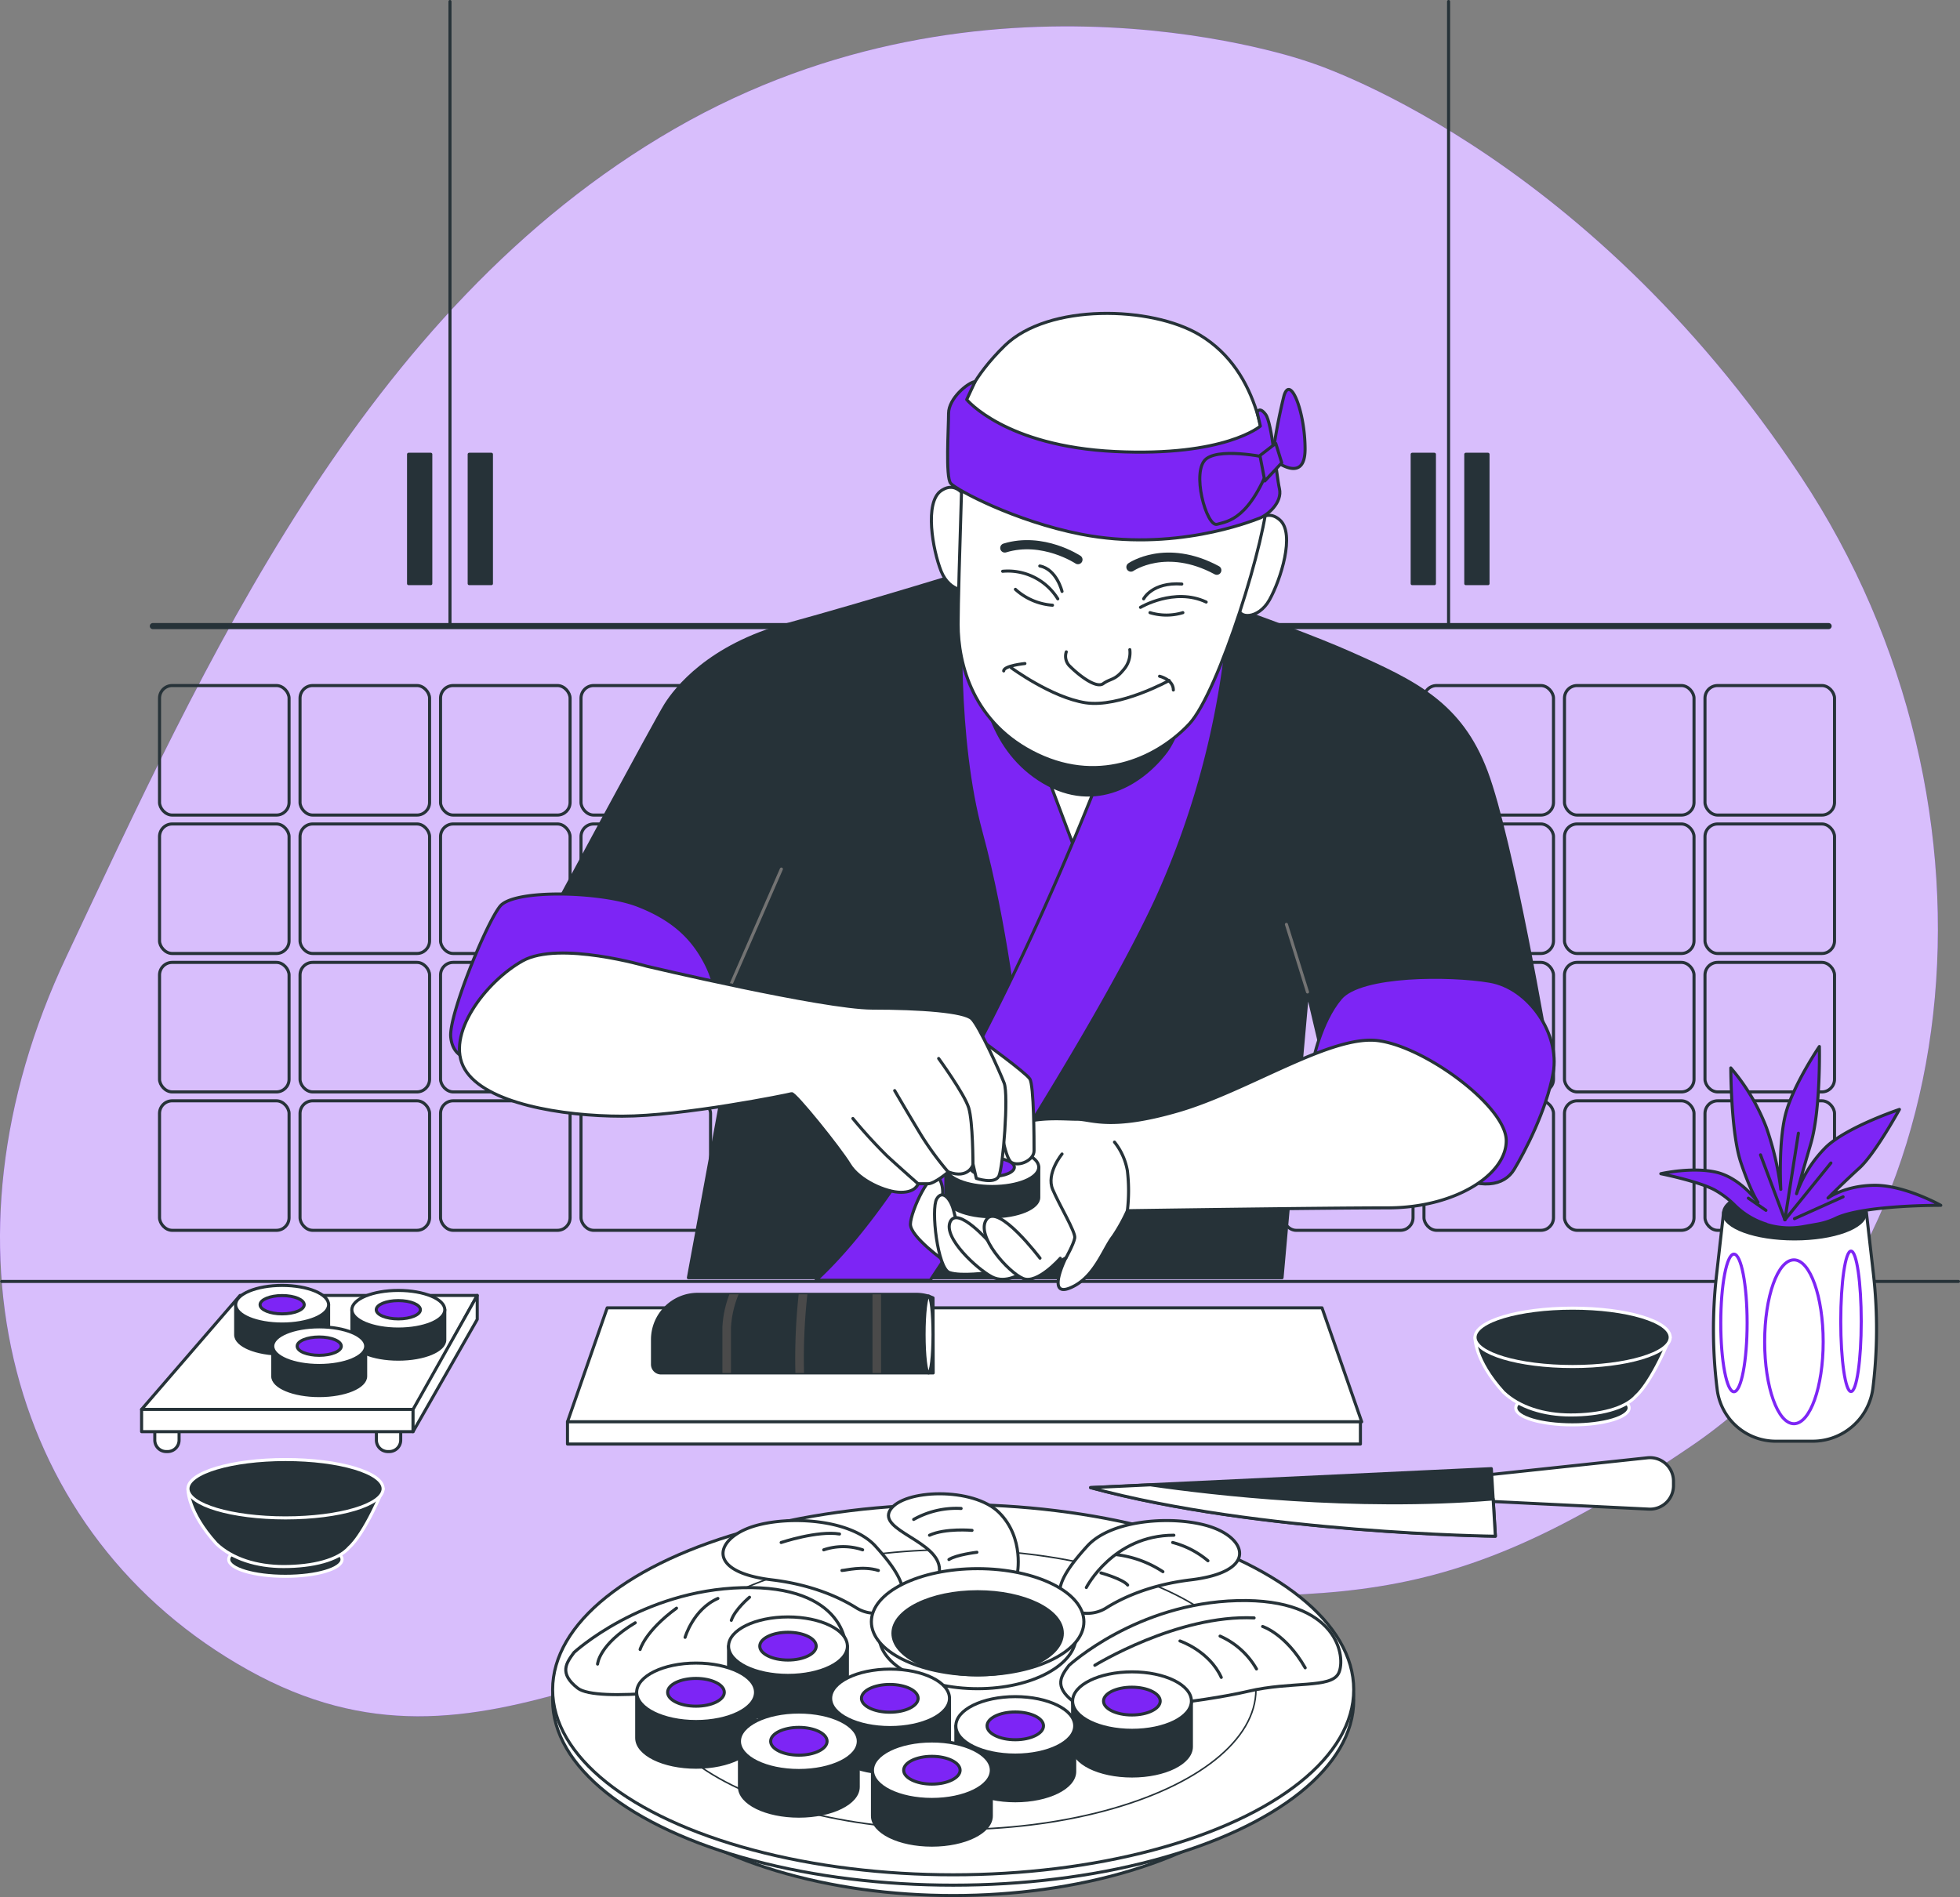 <svg xmlns="http://www.w3.org/2000/svg" width="640.45" height="619.973" viewBox="0 0 640.45 619.973">
  <rect x="0" y="0" width="640.45" height="619.973" fill="#808080" stroke="none"/>
  <g id="Sushi_cook-bro" data-name="Sushi cook-bro" transform="translate(-8.191 -17.02)">
    <g id="freepik--background-simple--inject-13" transform="translate(8.191 25.644)">
      <path id="Path_3874" data-name="Path 3874" d="M435.472,35.167S331.056-1.962,228.557,57.178,74.34,233.6,29.922,327.61,11.073,517.224,89.313,560.822s131.453-20.674,241.227-23.809,139.284,12.566,230.367-49.444,107.552-208.45,35.714-316.808S435.472,35.167,435.472,35.167Z" transform="translate(-8.191 -23.662)" fill="#7d25f5"/>
      <path id="Path_3875" data-name="Path 3875" d="M435.472,35.167S331.056-1.962,228.557,57.178,74.34,233.6,29.922,327.61,11.073,517.224,89.313,560.822s131.453-20.674,241.227-23.809,139.284,12.566,230.367-49.444,107.552-208.45,35.714-316.808S435.472,35.167,435.472,35.167Z" transform="translate(-8.191 -23.662)" fill="#fff" opacity="0.7"/>
    </g>
    <g id="freepik--Kitchen--inject-13" transform="translate(58.136 17.52)">
      <rect id="Rectangle_17141" data-name="Rectangle 17141" width="42.327" height="42.327" rx="4.13" transform="translate(2.183 223.542)" fill="none" stroke="#263238" stroke-linecap="round" stroke-linejoin="round" stroke-width="1"/>
      <rect id="Rectangle_17142" data-name="Rectangle 17142" width="42.327" height="42.327" rx="4.13" transform="translate(48.095 223.542)" fill="none" stroke="#263238" stroke-linecap="round" stroke-linejoin="round" stroke-width="1"/>
      <rect id="Rectangle_17143" data-name="Rectangle 17143" width="42.327" height="42.327" rx="4.13" transform="translate(94.007 223.542)" fill="none" stroke="#263238" stroke-linecap="round" stroke-linejoin="round" stroke-width="1"/>
      <rect id="Rectangle_17144" data-name="Rectangle 17144" width="42.327" height="42.327" rx="4.13" transform="translate(139.906 223.542)" fill="none" stroke="#263238" stroke-linecap="round" stroke-linejoin="round" stroke-width="1"/>
      <rect id="Rectangle_17145" data-name="Rectangle 17145" width="42.327" height="42.327" rx="4.13" transform="translate(185.818 223.542)" fill="none" stroke="#263238" stroke-linecap="round" stroke-linejoin="round" stroke-width="1"/>
      <rect id="Rectangle_17146" data-name="Rectangle 17146" width="42.327" height="42.327" rx="4.13" transform="translate(231.73 223.542)" fill="none" stroke="#263238" stroke-linecap="round" stroke-linejoin="round" stroke-width="1"/>
      <rect id="Rectangle_17147" data-name="Rectangle 17147" width="42.327" height="42.327" rx="4.13" transform="translate(277.629 223.542)" fill="none" stroke="#263238" stroke-linecap="round" stroke-linejoin="round" stroke-width="1"/>
      <rect id="Rectangle_17148" data-name="Rectangle 17148" width="42.327" height="42.327" rx="4.13" transform="translate(323.541 223.542)" fill="none" stroke="#263238" stroke-linecap="round" stroke-linejoin="round" stroke-width="1"/>
      <rect id="Rectangle_17149" data-name="Rectangle 17149" width="42.327" height="42.327" rx="4.13" transform="translate(369.453 223.542)" fill="none" stroke="#263238" stroke-linecap="round" stroke-linejoin="round" stroke-width="1"/>
      <rect id="Rectangle_17150" data-name="Rectangle 17150" width="42.327" height="42.327" rx="4.13" transform="translate(415.352 223.542)" fill="none" stroke="#263238" stroke-linecap="round" stroke-linejoin="round" stroke-width="1"/>
      <rect id="Rectangle_17151" data-name="Rectangle 17151" width="42.327" height="42.327" rx="4.13" transform="translate(461.264 223.542)" fill="none" stroke="#263238" stroke-linecap="round" stroke-linejoin="round" stroke-width="1"/>
      <rect id="Rectangle_17152" data-name="Rectangle 17152" width="42.327" height="42.327" rx="4.13" transform="translate(507.176 223.542)" fill="none" stroke="#263238" stroke-linecap="round" stroke-linejoin="round" stroke-width="1"/>
      <rect id="Rectangle_17153" data-name="Rectangle 17153" width="42.327" height="42.327" rx="4.13" transform="translate(2.183 268.779)" fill="none" stroke="#263238" stroke-linecap="round" stroke-linejoin="round" stroke-width="1"/>
      <rect id="Rectangle_17154" data-name="Rectangle 17154" width="42.327" height="42.327" rx="4.13" transform="translate(48.095 268.779)" fill="none" stroke="#263238" stroke-linecap="round" stroke-linejoin="round" stroke-width="1"/>
      <rect id="Rectangle_17155" data-name="Rectangle 17155" width="42.327" height="42.327" rx="4.13" transform="translate(94.007 268.779)" fill="none" stroke="#263238" stroke-linecap="round" stroke-linejoin="round" stroke-width="1"/>
      <rect id="Rectangle_17156" data-name="Rectangle 17156" width="42.327" height="42.327" rx="4.13" transform="translate(139.906 268.779)" fill="none" stroke="#263238" stroke-linecap="round" stroke-linejoin="round" stroke-width="1"/>
      <rect id="Rectangle_17157" data-name="Rectangle 17157" width="42.327" height="42.327" rx="4.13" transform="translate(185.818 268.779)" fill="none" stroke="#263238" stroke-linecap="round" stroke-linejoin="round" stroke-width="1"/>
      <rect id="Rectangle_17158" data-name="Rectangle 17158" width="42.327" height="42.327" rx="4.13" transform="translate(231.73 268.779)" fill="none" stroke="#263238" stroke-linecap="round" stroke-linejoin="round" stroke-width="1"/>
      <rect id="Rectangle_17159" data-name="Rectangle 17159" width="42.327" height="42.327" rx="4.13" transform="translate(277.629 268.779)" fill="none" stroke="#263238" stroke-linecap="round" stroke-linejoin="round" stroke-width="1"/>
      <rect id="Rectangle_17160" data-name="Rectangle 17160" width="42.327" height="42.327" rx="4.13" transform="translate(323.541 268.779)" fill="none" stroke="#263238" stroke-linecap="round" stroke-linejoin="round" stroke-width="1"/>
      <rect id="Rectangle_17161" data-name="Rectangle 17161" width="42.327" height="42.327" rx="4.13" transform="translate(369.453 268.779)" fill="none" stroke="#263238" stroke-linecap="round" stroke-linejoin="round" stroke-width="1"/>
      <rect id="Rectangle_17162" data-name="Rectangle 17162" width="42.327" height="42.327" rx="4.13" transform="translate(415.352 268.779)" fill="none" stroke="#263238" stroke-linecap="round" stroke-linejoin="round" stroke-width="1"/>
      <rect id="Rectangle_17163" data-name="Rectangle 17163" width="42.327" height="42.327" rx="4.13" transform="translate(461.264 268.779)" fill="none" stroke="#263238" stroke-linecap="round" stroke-linejoin="round" stroke-width="1"/>
      <rect id="Rectangle_17164" data-name="Rectangle 17164" width="42.327" height="42.327" rx="4.13" transform="translate(507.176 268.779)" fill="none" stroke="#263238" stroke-linecap="round" stroke-linejoin="round" stroke-width="1"/>
      <rect id="Rectangle_17165" data-name="Rectangle 17165" width="42.327" height="42.327" rx="4.13" transform="translate(2.183 314.017)" fill="none" stroke="#263238" stroke-linecap="round" stroke-linejoin="round" stroke-width="1"/>
      <rect id="Rectangle_17166" data-name="Rectangle 17166" width="42.327" height="42.327" rx="4.13" transform="translate(48.095 314.017)" fill="none" stroke="#263238" stroke-linecap="round" stroke-linejoin="round" stroke-width="1"/>
      <rect id="Rectangle_17167" data-name="Rectangle 17167" width="42.327" height="42.327" rx="4.13" transform="translate(94.007 314.017)" fill="none" stroke="#263238" stroke-linecap="round" stroke-linejoin="round" stroke-width="1"/>
      <rect id="Rectangle_17168" data-name="Rectangle 17168" width="42.327" height="42.327" rx="4.13" transform="translate(139.906 314.017)" fill="none" stroke="#263238" stroke-linecap="round" stroke-linejoin="round" stroke-width="1"/>
      <rect id="Rectangle_17169" data-name="Rectangle 17169" width="42.327" height="42.327" rx="4.13" transform="translate(185.818 314.017)" fill="none" stroke="#263238" stroke-linecap="round" stroke-linejoin="round" stroke-width="1"/>
      <rect id="Rectangle_17170" data-name="Rectangle 17170" width="42.327" height="42.327" rx="4.13" transform="translate(231.73 314.017)" fill="none" stroke="#263238" stroke-linecap="round" stroke-linejoin="round" stroke-width="1"/>
      <rect id="Rectangle_17171" data-name="Rectangle 17171" width="42.327" height="42.327" rx="4.13" transform="translate(277.629 314.017)" fill="none" stroke="#263238" stroke-linecap="round" stroke-linejoin="round" stroke-width="1"/>
      <rect id="Rectangle_17172" data-name="Rectangle 17172" width="42.327" height="42.327" rx="4.13" transform="translate(323.541 314.017)" fill="none" stroke="#263238" stroke-linecap="round" stroke-linejoin="round" stroke-width="1"/>
      <rect id="Rectangle_17173" data-name="Rectangle 17173" width="42.327" height="42.327" rx="4.13" transform="translate(369.453 314.017)" fill="none" stroke="#263238" stroke-linecap="round" stroke-linejoin="round" stroke-width="1"/>
      <rect id="Rectangle_17174" data-name="Rectangle 17174" width="42.327" height="42.327" rx="4.13" transform="translate(415.352 314.017)" fill="none" stroke="#263238" stroke-linecap="round" stroke-linejoin="round" stroke-width="1"/>
      <rect id="Rectangle_17175" data-name="Rectangle 17175" width="42.327" height="42.327" rx="4.13" transform="translate(461.264 314.017)" fill="none" stroke="#263238" stroke-linecap="round" stroke-linejoin="round" stroke-width="1"/>
      <rect id="Rectangle_17176" data-name="Rectangle 17176" width="42.327" height="42.327" rx="4.13" transform="translate(507.176 314.017)" fill="none" stroke="#263238" stroke-linecap="round" stroke-linejoin="round" stroke-width="1"/>
      <rect id="Rectangle_17177" data-name="Rectangle 17177" width="42.327" height="42.327" rx="4.13" transform="translate(2.183 359.254)" fill="none" stroke="#263238" stroke-linecap="round" stroke-linejoin="round" stroke-width="1"/>
      <rect id="Rectangle_17178" data-name="Rectangle 17178" width="42.327" height="42.327" rx="4.13" transform="translate(48.095 359.254)" fill="none" stroke="#263238" stroke-linecap="round" stroke-linejoin="round" stroke-width="1"/>
      <rect id="Rectangle_17179" data-name="Rectangle 17179" width="42.327" height="42.327" rx="4.13" transform="translate(94.007 359.254)" fill="none" stroke="#263238" stroke-linecap="round" stroke-linejoin="round" stroke-width="1"/>
      <rect id="Rectangle_17180" data-name="Rectangle 17180" width="42.327" height="42.327" rx="4.13" transform="translate(139.906 359.254)" fill="none" stroke="#263238" stroke-linecap="round" stroke-linejoin="round" stroke-width="1"/>
      <rect id="Rectangle_17181" data-name="Rectangle 17181" width="42.327" height="42.327" rx="4.13" transform="translate(185.818 359.254)" fill="none" stroke="#263238" stroke-linecap="round" stroke-linejoin="round" stroke-width="1"/>
      <rect id="Rectangle_17182" data-name="Rectangle 17182" width="42.327" height="42.327" rx="4.13" transform="translate(231.73 359.254)" fill="none" stroke="#263238" stroke-linecap="round" stroke-linejoin="round" stroke-width="1"/>
      <rect id="Rectangle_17183" data-name="Rectangle 17183" width="42.327" height="42.327" rx="4.13" transform="translate(277.629 359.254)" fill="none" stroke="#263238" stroke-linecap="round" stroke-linejoin="round" stroke-width="1"/>
      <rect id="Rectangle_17184" data-name="Rectangle 17184" width="42.327" height="42.327" rx="4.13" transform="translate(323.541 359.254)" fill="none" stroke="#263238" stroke-linecap="round" stroke-linejoin="round" stroke-width="1"/>
      <rect id="Rectangle_17185" data-name="Rectangle 17185" width="42.327" height="42.327" rx="4.13" transform="translate(369.453 359.254)" fill="none" stroke="#263238" stroke-linecap="round" stroke-linejoin="round" stroke-width="1"/>
      <rect id="Rectangle_17186" data-name="Rectangle 17186" width="42.327" height="42.327" rx="4.13" transform="translate(415.352 359.254)" fill="none" stroke="#263238" stroke-linecap="round" stroke-linejoin="round" stroke-width="1"/>
      <rect id="Rectangle_17187" data-name="Rectangle 17187" width="42.327" height="42.327" rx="4.13" transform="translate(461.264 359.254)" fill="none" stroke="#263238" stroke-linecap="round" stroke-linejoin="round" stroke-width="1"/>
      <rect id="Rectangle_17188" data-name="Rectangle 17188" width="42.327" height="42.327" rx="4.13" transform="translate(507.176 359.254)" fill="none" stroke="#263238" stroke-linecap="round" stroke-linejoin="round" stroke-width="1"/>
      <line id="Line_20" data-name="Line 20" y1="204.111" transform="translate(97.089)" fill="none" stroke="#263238" stroke-linecap="round" stroke-linejoin="round" stroke-width="1"/>
      <rect id="Rectangle_17189" data-name="Rectangle 17189" width="7.262" height="42.275" transform="translate(103.372 147.961)" fill="#263238" stroke="#263238" stroke-linecap="round" stroke-linejoin="round" stroke-width="1"/>
      <rect id="Rectangle_17190" data-name="Rectangle 17190" width="7.262" height="42.275" transform="translate(83.557 147.961)" fill="#263238" stroke="#263238" stroke-linecap="round" stroke-linejoin="round" stroke-width="1"/>
      <line id="Line_21" data-name="Line 21" x2="547.572" transform="translate(0 204.111)" fill="none" stroke="#263238" stroke-linecap="round" stroke-linejoin="round" stroke-width="2"/>
      <line id="Line_22" data-name="Line 22" y1="204.111" transform="translate(423.394)" fill="none" stroke="#263238" stroke-linecap="round" stroke-linejoin="round" stroke-width="1"/>
      <rect id="Rectangle_17191" data-name="Rectangle 17191" width="7.262" height="42.275" transform="translate(411.502 147.961)" fill="#263238" stroke="#263238" stroke-linecap="round" stroke-linejoin="round" stroke-width="1"/>
      <rect id="Rectangle_17192" data-name="Rectangle 17192" width="7.262" height="42.275" transform="translate(429.015 147.961)" fill="#263238" stroke="#263238" stroke-linecap="round" stroke-linejoin="round" stroke-width="1"/>
    </g>
    <g id="freepik--Dishes--inject-13" transform="translate(54.459 437.104)">
      <path id="Path_3876" data-name="Path 3876" d="M46.43,367.66h7.936v7a3.743,3.743,0,0,1-3.743,3.743h-.45a3.743,3.743,0,0,1-3.743-3.743Z" transform="translate(-42.118 -324.102)" fill="#fff" stroke="#263238" stroke-linecap="round" stroke-linejoin="round" stroke-width="1"/>
      <path id="Path_3877" data-name="Path 3877" d="M101.183,367.66h7.936v7a3.743,3.743,0,0,1-3.743,3.743h-.463a3.743,3.743,0,0,1-3.743-3.743v-7Z" transform="translate(-24.451 -324.102)" fill="#fff" stroke="#263238" stroke-linecap="round" stroke-linejoin="round" stroke-width="1"/>
      <path id="Path_3878" data-name="Path 3878" d="M132.3,374.458H43.17L75.339,337.21h77.5Z" transform="translate(-43.17 -333.93)" fill="#fff" stroke="#263238" stroke-linecap="round" stroke-linejoin="round" stroke-width="1"/>
      <rect id="Rectangle_17193" data-name="Rectangle 17193" width="88.702" height="7.262" transform="translate(0 40.529)" fill="#fff" stroke="#263238" stroke-linecap="round" stroke-linejoin="round" stroke-width="1"/>
      <path id="Path_3879" data-name="Path 3879" d="M110.23,374.458,131.2,337.21v7.831L110.23,381.72Z" transform="translate(-21.527 -333.93)" fill="#fff" stroke="#263238" stroke-linecap="round" stroke-linejoin="round" stroke-width="1"/>
      <path id="Path_3880" data-name="Path 3880" d="M66.41,339.5v9.841c0,3.492,6.8,6.309,15.185,6.309s15.185-2.817,15.185-6.309V339.5Z" transform="translate(-35.67 -333.191)" fill="#263238" stroke="#263238" stroke-linecap="round" stroke-linejoin="round" stroke-width="1"/>
      <ellipse id="Ellipse_239" data-name="Ellipse 239" cx="15.185" cy="6.309" rx="15.185" ry="6.309" transform="translate(30.74)" fill="#fff" stroke="#263238" stroke-linecap="round" stroke-linejoin="round" stroke-width="1"/>
      <ellipse id="Ellipse_240" data-name="Ellipse 240" cx="7.209" cy="2.989" rx="7.209" ry="2.989" transform="translate(38.716 3.32)" fill="#7d25f5" stroke="#263238" stroke-linecap="round" stroke-linejoin="round" stroke-width="1"/>
      <path id="Path_3881" data-name="Path 3881" d="M95.12,340.74v9.841c0,3.492,6.786,6.309,15.172,6.309s15.185-2.817,15.185-6.309V340.74Z" transform="translate(-26.404 -332.79)" fill="#263238" stroke="#263238" stroke-linecap="round" stroke-linejoin="round" stroke-width="1"/>
      <ellipse id="Ellipse_241" data-name="Ellipse 241" cx="15.185" cy="6.309" rx="15.185" ry="6.309" transform="translate(68.703 1.64)" fill="#fff" stroke="#263238" stroke-linecap="round" stroke-linejoin="round" stroke-width="1"/>
      <ellipse id="Ellipse_242" data-name="Ellipse 242" cx="7.209" cy="2.989" rx="7.209" ry="2.989" transform="translate(76.679 4.96)" fill="#7d25f5" stroke="#263238" stroke-linecap="round" stroke-linejoin="round" stroke-width="1"/>
      <path id="Path_3882" data-name="Path 3882" d="M75.57,349.74v9.841c0,3.492,6.8,6.309,15.185,6.309s15.172-2.817,15.172-6.309V349.74Z" transform="translate(-32.713 -329.886)" fill="#263238" stroke="#263238" stroke-linecap="round" stroke-linejoin="round" stroke-width="1"/>
      <ellipse id="Ellipse_243" data-name="Ellipse 243" cx="15.185" cy="6.309" rx="15.185" ry="6.309" transform="translate(42.857 13.545)" fill="#fff" stroke="#263238" stroke-linecap="round" stroke-linejoin="round" stroke-width="1"/>
      <path id="Path_3883" data-name="Path 3883" d="M96.018,350.473c0,1.653-3.227,2.989-7.209,2.989s-7.209-1.323-7.209-2.989,3.227-3,7.209-3S96.018,348.819,96.018,350.473Z" transform="translate(-30.767 -330.618)" fill="#7d25f5" stroke="#263238" stroke-linecap="round" stroke-linejoin="round" stroke-width="1"/>
      <path id="Path_3884" data-name="Path 3884" d="M407.9,377.518H148.38l12.976-37.248H394.924Z" transform="translate(-9.215 -332.942)" fill="#fff" stroke="#263238" stroke-linecap="round" stroke-linejoin="round" stroke-width="1"/>
      <rect id="Rectangle_17194" data-name="Rectangle 17194" width="259.097" height="7.262" transform="translate(139.165 44.576)" fill="#fff" stroke="#263238" stroke-linecap="round" stroke-linejoin="round" stroke-width="1"/>
      <path id="Path_3885" data-name="Path 3885" d="M261.045,338.094a13.452,13.452,0,0,0-5.423-1.164H184.195a14.8,14.8,0,0,0-14.815,14.815v8.082a2.8,2.8,0,0,0,2.8,2.8H261.1Z" transform="translate(-2.438 -334.02)" fill="#263238" stroke="#263238" stroke-linecap="round" stroke-linejoin="round" stroke-width="1"/>
      <path id="Path_3886" data-name="Path 3886" d="M239.393,349.919c0,6.944-.648,12.579-1.455,12.579s-1.468-5.635-1.468-12.579.661-12.579,1.468-12.579S239.393,342.975,239.393,349.919Z" transform="translate(19.214 -333.888)" fill="#fff" stroke="#263238" stroke-linecap="round" stroke-linejoin="round" stroke-width="1"/>
      <path id="Path_3887" data-name="Path 3887" d="M208.609,336.93h-2.844a195.766,195.766,0,0,0-1.071,25.7h2.817a192.573,192.573,0,0,1,1.1-25.7Z" transform="translate(8.941 -334.02)" fill="#4a4a4a"/>
      <path id="Path_3888" data-name="Path 3888" d="M189.454,362.631v-14.96a33.333,33.333,0,0,1,2.487-10.741h-3a34.1,34.1,0,0,0-2.288,10.741v14.96Z" transform="translate(3.136 -334.02)" fill="#4a4a4a"/>
      <rect id="Rectangle_17195" data-name="Rectangle 17195" width="2.804" height="25.701" transform="translate(238.833 2.91)" fill="#4a4a4a"/>
      <path id="Path_3889" data-name="Path 3889" d="M374.6,383.071v8.386l54.113,2.645a7.672,7.672,0,0,0,8.055-7.672v-1.455a7.685,7.685,0,0,0-8.492-7.645Z" transform="translate(63.794 -320.995)" fill="#fff" stroke="#263238" stroke-linecap="round" stroke-linejoin="round" stroke-width="1"/>
      <path id="Path_3890" data-name="Path 3890" d="M408.551,380l1.323,22.05s-77.168-.886-132.273-15.873Z" transform="translate(32.488 -320.12)" fill="#263238" stroke="#263238" stroke-linecap="round" stroke-linejoin="round" stroke-width="1"/>
      <path id="Path_3891" data-name="Path 3891" d="M297.163,384l-19.563.926C332.705,399.913,409.873,400.8,409.873,400.8l-.727-12.182C363.472,392.333,317.454,386.923,297.163,384Z" transform="translate(32.488 -318.829)" fill="#fff" stroke="#263238" stroke-linecap="round" stroke-linejoin="round" stroke-width="1"/>
      <path id="Path_3892" data-name="Path 3892" d="M419.677,366.349c0,3.056-8.267,5.529-18.518,5.529s-18.518-2.473-18.518-5.529,8.267-5.529,18.518-5.529S419.677,363.32,419.677,366.349Z" transform="translate(66.388 -326.31)" fill="#263238" stroke="#fff" stroke-linecap="round" stroke-linejoin="round" stroke-width="1"/>
      <path id="Path_3893" data-name="Path 3893" d="M372.57,347.56s-.291,7.368,9.259,17.91c5.185,4.947,13.227,7.46,21.984,7.46,9.458,0,17.83-2.037,21.481-6.3,0,0,4.524-3.505,11.058-19.074Z" transform="translate(63.138 -330.589)" fill="#263238" stroke="#fff" stroke-linecap="round" stroke-linejoin="round" stroke-width="1"/>
      <ellipse id="Ellipse_244" data-name="Ellipse 244" cx="31.891" cy="9.537" rx="31.891" ry="9.537" transform="translate(435.708 7.434)" fill="#263238" stroke="#fff" stroke-linecap="round" stroke-linejoin="round" stroke-width="1"/>
      <path id="Path_3894" data-name="Path 3894" d="M101.727,403.779c0,3.042-8.267,5.516-18.518,5.516s-18.518-2.474-18.518-5.516,8.267-5.529,18.518-5.529S101.727,400.724,101.727,403.779Z" transform="translate(-36.225 -314.23)" fill="#263238" stroke="#fff" stroke-linecap="round" stroke-linejoin="round" stroke-width="1"/>
      <path id="Path_3895" data-name="Path 3895" d="M54.63,385s-.291,7.381,9.259,17.923c5.185,4.947,13.227,7.46,21.984,7.46,9.471,0,17.844-2.037,21.494-6.3,0,0,4.511-3.518,11.045-19.087Z" transform="translate(-39.472 -318.506)" fill="#263238" stroke="#fff" stroke-linecap="round" stroke-linejoin="round" stroke-width="1"/>
      <ellipse id="Ellipse_245" data-name="Ellipse 245" cx="31.891" cy="9.537" rx="31.891" ry="9.537" transform="translate(15.145 56.904)" fill="#263238" stroke="#fff" stroke-linecap="round" stroke-linejoin="round" stroke-width="1"/>
      <ellipse id="Ellipse_246" data-name="Ellipse 246" cx="115.752" cy="60.515" rx="115.752" ry="60.515" transform="translate(149.442 78.359)" fill="#fff" stroke="#263238" stroke-linecap="round" stroke-linejoin="round" stroke-width="1"/>
      <ellipse id="Ellipse_247" data-name="Ellipse 247" cx="130.884" cy="60.515" rx="130.884" ry="60.515" transform="translate(134.31 74.973)" fill="#fff" stroke="#263238" stroke-linecap="round" stroke-linejoin="round" stroke-width="1"/>
      <ellipse id="Ellipse_248" data-name="Ellipse 248" cx="130.884" cy="60.515" rx="130.884" ry="60.515" transform="translate(134.31 71.586)" fill="#fff" stroke="#263238" stroke-linecap="round" stroke-linejoin="round" stroke-width="1"/>
      <ellipse id="Ellipse_249" data-name="Ellipse 249" cx="98.927" cy="45.74" rx="98.927" ry="45.74" transform="translate(166.268 86.361)" fill="#fff" stroke="#263238" stroke-linecap="round" stroke-linejoin="round" stroke-width="0.5"/>
      <path id="Path_3896" data-name="Path 3896" d="M272.927,433.78s22.023-20.33,55.039-21.164,35.555,18.637,33.068,23.717-15.238,2.54-29.629,5.926-51,8.1-57.248,3.2S270.388,437.166,272.927,433.78Z" transform="translate(30.111 -309.602)" fill="#fff" stroke="#263238" stroke-linecap="round" stroke-linejoin="round" stroke-width="1"/>
      <path id="Path_3897" data-name="Path 3897" d="M299.68,422.58s9.537,3.188,13.505,11.9" transform="translate(39.614 -306.378)" fill="none" stroke="#263238" stroke-linecap="round" stroke-linejoin="round" stroke-width="1"/>
      <path id="Path_3898" data-name="Path 3898" d="M309.59,421.38a25.635,25.635,0,0,1,11.9,10.727" transform="translate(42.813 -306.765)" fill="none" stroke="#263238" stroke-linecap="round" stroke-linejoin="round" stroke-width="1"/>
      <path id="Path_3899" data-name="Path 3899" d="M320.1,419s7.553,2.381,13.915,13.505" transform="translate(46.205 -307.533)" fill="none" stroke="#263238" stroke-linecap="round" stroke-linejoin="round" stroke-width="1"/>
      <path id="Path_3900" data-name="Path 3900" d="M278.65,432.383s27.023-16.653,52.05-15.489" transform="translate(32.827 -308.232)" fill="none" stroke="#263238" stroke-linecap="round" stroke-linejoin="round" stroke-width="1"/>
      <path id="Path_3901" data-name="Path 3901" d="M273.409,421.7a11.653,11.653,0,0,0,11.971-.45c4.722-2.95,13.783-7.407,27.433-9.047,21.164-2.54,18.624-12.7,7.619-16.931s-33.068-3.386-41.481,5.926C272.126,408.7,265.856,417.312,273.409,421.7Z" transform="translate(30.026 -315.978)" fill="#fff" stroke="#263238" stroke-linecap="round" stroke-linejoin="round" stroke-width="1"/>
      <path id="Path_3902" data-name="Path 3902" d="M276.55,413.54s8.743-17.09,28.611-17.09" transform="translate(32.15 -314.811)" fill="none" stroke="#263238" stroke-linecap="round" stroke-linejoin="round" stroke-width="1"/>
      <path id="Path_3903" data-name="Path 3903" d="M284.06,401.26a35.264,35.264,0,0,1,15.092,5.556" transform="translate(34.573 -313.259)" fill="none" stroke="#263238" stroke-linecap="round" stroke-linejoin="round" stroke-width="1"/>
      <path id="Path_3904" data-name="Path 3904" d="M297.88,398.25a29.232,29.232,0,0,1,11.521,5.966" transform="translate(39.034 -314.23)" fill="none" stroke="#263238" stroke-linecap="round" stroke-linejoin="round" stroke-width="1"/>
      <path id="Path_3905" data-name="Path 3905" d="M280.16,405.76s7.143,1.984,8.73,3.968" transform="translate(33.315 -311.806)" fill="none" stroke="#263238" stroke-linecap="round" stroke-linejoin="round" stroke-width="1"/>
      <path id="Path_3906" data-name="Path 3906" d="M269.732,412.65s2.54-11.9-5.926-20.317-31.322-7.619-35.555-.847,16.084,10.159,16.084,19.471,9.259,17.791,17.778,14.4S269.732,412.65,269.732,412.65Z" transform="translate(16.375 -318.114)" fill="#fff" stroke="#263238" stroke-linecap="round" stroke-linejoin="round" stroke-width="1"/>
      <path id="Path_3907" data-name="Path 3907" d="M249.4,389.851a28.477,28.477,0,0,0-15.5,3.585" transform="translate(18.385 -316.955)" fill="none" stroke="#263238" stroke-linecap="round" stroke-linejoin="round" stroke-width="1"/>
      <path id="Path_3908" data-name="Path 3908" d="M251.712,395.281s-8.743-.794-13.9,1.587" transform="translate(19.647 -315.229)" fill="none" stroke="#263238" stroke-linecap="round" stroke-linejoin="round" stroke-width="1"/>
      <path id="Path_3909" data-name="Path 3909" d="M251.75,400.66s-6.759.794-9.14,2.381" transform="translate(21.196 -313.452)" fill="none" stroke="#263238" stroke-linecap="round" stroke-linejoin="round" stroke-width="1"/>
      <path id="Path_3910" data-name="Path 3910" d="M242.091,421.7a11.627,11.627,0,0,1-11.9-.45c-4.722-2.95-13.8-7.407-27.434-9.047-21.164-2.54-18.637-12.7-7.619-16.931s33.068-3.386,41.481,5.926C243.387,408.7,249.657,417.312,242.091,421.7Z" transform="translate(3.184 -315.978)" fill="#fff" stroke="#263238" stroke-linecap="round" stroke-linejoin="round" stroke-width="1"/>
      <path id="Path_3911" data-name="Path 3911" d="M201.16,398.982s11.9-3.968,19.074-2.778" transform="translate(7.819 -314.962)" fill="none" stroke="#263238" stroke-linecap="round" stroke-linejoin="round" stroke-width="1"/>
      <path id="Path_3912" data-name="Path 3912" d="M211.68,400.314a19.92,19.92,0,0,1,12.711,0" transform="translate(11.214 -313.9)" fill="none" stroke="#263238" stroke-linecap="round" stroke-linejoin="round" stroke-width="1"/>
      <path id="Path_3913" data-name="Path 3913" d="M216.18,405.332c1.19,0,6.759-1.587,11.9,0" transform="translate(12.666 -312.172)" fill="none" stroke="#263238" stroke-linecap="round" stroke-linejoin="round" stroke-width="1"/>
      <path id="Path_3914" data-name="Path 3914" d="M150.66,430.58s22.01-20.33,55.026-21.164,35.568,18.637,33.068,23.717-15.238,2.54-29.642,5.926-50.991,8.1-57.248,3.2S148.147,434.006,150.66,430.58Z" transform="translate(-9.352 -310.635)" fill="#fff" stroke="#263238" stroke-linecap="round" stroke-linejoin="round" stroke-width="1"/>
      <path id="Path_3915" data-name="Path 3915" d="M155.81,431.585s.4-6.362,12.315-13.505" transform="translate(-6.817 -307.83)" fill="none" stroke="#263238" stroke-linecap="round" stroke-linejoin="round" stroke-width="1"/>
      <path id="Path_3916" data-name="Path 3916" d="M166.32,427.975s1.587-5.952,11.9-13.505" transform="translate(-3.425 -308.995)" fill="none" stroke="#263238" stroke-linecap="round" stroke-linejoin="round" stroke-width="1"/>
      <path id="Path_3917" data-name="Path 3917" d="M177.43,424.781s2.645-9.18,10.727-12.711" transform="translate(0.16 -309.77)" fill="none" stroke="#263238" stroke-linecap="round" stroke-linejoin="round" stroke-width="1"/>
      <path id="Path_3918" data-name="Path 3918" d="M194.8,411.77s-4.762,3.968-5.952,7.553" transform="translate(3.846 -309.867)" fill="none" stroke="#263238" stroke-linecap="round" stroke-linejoin="round" stroke-width="1"/>
      <ellipse id="Ellipse_250" data-name="Ellipse 250" cx="32.209" cy="17.354" rx="32.209" ry="17.354" transform="translate(240.976 97.089)" fill="#fff" stroke="#263238" stroke-linecap="round" stroke-linejoin="round" stroke-width="1"/>
      <ellipse id="Ellipse_251" data-name="Ellipse 251" cx="34.722" cy="17.354" rx="34.722" ry="17.354" transform="translate(238.462 92.565)" fill="#fff" stroke="#263238" stroke-linecap="round" stroke-linejoin="round" stroke-width="1"/>
      <ellipse id="Ellipse_252" data-name="Ellipse 252" cx="27.672" cy="13.584" rx="27.672" ry="13.584" transform="translate(245.513 100.104)" fill="#263238" stroke="#263238" stroke-linecap="round" stroke-linejoin="round" stroke-width="1"/>
      <path id="Path_3919" data-name="Path 3919" d="M188.17,423.86v14.92c0,5.291,8.69,9.563,19.418,9.563s19.418-4.286,19.418-9.563V423.86Z" transform="translate(3.626 -305.965)" fill="#263238" stroke="#263238" stroke-linecap="round" stroke-linejoin="round" stroke-width="1"/>
      <ellipse id="Ellipse_253" data-name="Ellipse 253" cx="19.418" cy="9.55" rx="19.418" ry="9.55" transform="translate(191.796 108.345)" fill="#fff" stroke="#263238" stroke-linecap="round" stroke-linejoin="round" stroke-width="1"/>
      <ellipse id="Ellipse_254" data-name="Ellipse 254" cx="9.219" cy="4.537" rx="9.219" ry="4.537" transform="translate(201.995 113.358)" fill="#7d25f5" stroke="#263238" stroke-linecap="round" stroke-linejoin="round" stroke-width="1"/>
      <path id="Path_3920" data-name="Path 3920" d="M165.48,435.26v14.92c0,5.291,8.69,9.563,19.4,9.563s19.418-4.286,19.418-9.563V435.26Z" transform="translate(-3.696 -302.286)" fill="#263238" stroke="#263238" stroke-linecap="round" stroke-linejoin="round" stroke-width="1"/>
      <ellipse id="Ellipse_255" data-name="Ellipse 255" cx="19.418" cy="9.55" rx="19.418" ry="9.55" transform="translate(161.77 123.424)" fill="#fff" stroke="#263238" stroke-linecap="round" stroke-linejoin="round" stroke-width="1"/>
      <path id="Path_3921" data-name="Path 3921" d="M191.638,436.367c0,2.513-4.127,4.537-9.259,4.537s-9.259-2.024-9.259-4.537,4.127-4.537,9.259-4.537S191.638,433.867,191.638,436.367Z" transform="translate(-1.231 -303.393)" fill="#7d25f5" stroke="#263238" stroke-linecap="round" stroke-linejoin="round" stroke-width="1"/>
      <path id="Path_3922" data-name="Path 3922" d="M213.4,436.75v14.881c0,5.291,8.69,9.55,19.4,9.55s19.418-4.259,19.418-9.55V436.75Z" transform="translate(11.769 -301.805)" fill="#263238" stroke="#263238" stroke-linecap="round" stroke-linejoin="round" stroke-width="1"/>
      <ellipse id="Ellipse_256" data-name="Ellipse 256" cx="19.418" cy="9.55" rx="19.418" ry="9.55" transform="translate(225.156 125.395)" fill="#fff" stroke="#263238" stroke-linecap="round" stroke-linejoin="round" stroke-width="1"/>
      <path id="Path_3923" data-name="Path 3923" d="M239.518,437.857c0,2.5-4.127,4.537-9.259,4.537S221,440.357,221,437.857s4.14-4.537,9.259-4.537S239.518,435.344,239.518,437.857Z" transform="translate(14.222 -302.912)" fill="#7d25f5" stroke="#263238" stroke-linecap="round" stroke-linejoin="round" stroke-width="1"/>
      <path id="Path_3924" data-name="Path 3924" d="M273.16,437.43V452.35c0,5.291,8.69,9.563,19.418,9.563s19.4-4.286,19.4-9.563V437.43Z" transform="translate(31.056 -301.585)" fill="#263238" stroke="#263238" stroke-linecap="round" stroke-linejoin="round" stroke-width="1"/>
      <path id="Path_3925" data-name="Path 3925" d="M311.982,439.76c0,5.291-8.69,9.55-19.4,9.55s-19.418-4.272-19.418-9.55,8.69-9.55,19.418-9.55S311.982,434.482,311.982,439.76Z" transform="translate(31.056 -303.915)" fill="#fff" stroke="#263238" stroke-linecap="round" stroke-linejoin="round" stroke-width="1"/>
      <path id="Path_3926" data-name="Path 3926" d="M299.318,438.537c0,2.5-4.127,4.537-9.259,4.537s-9.259-2.037-9.259-4.537S284.927,434,290.059,434,299.318,436.037,299.318,438.537Z" transform="translate(33.521 -302.692)" fill="#7d25f5" stroke="#263238" stroke-linecap="round" stroke-linejoin="round" stroke-width="1"/>
      <path id="Path_3927" data-name="Path 3927" d="M190.86,447.36v14.92c0,5.291,8.69,9.55,19.418,9.55s19.4-4.272,19.4-9.55V447.36Z" transform="translate(4.495 -298.381)" fill="#263238" stroke="#263238" stroke-linecap="round" stroke-linejoin="round" stroke-width="1"/>
      <ellipse id="Ellipse_257" data-name="Ellipse 257" cx="19.418" cy="9.55" rx="19.418" ry="9.55" transform="translate(195.355 139.429)" fill="#fff" stroke="#263238" stroke-linecap="round" stroke-linejoin="round" stroke-width="1"/>
      <ellipse id="Ellipse_258" data-name="Ellipse 258" cx="9.219" cy="4.537" rx="9.219" ry="4.537" transform="translate(205.553 144.442)" fill="#7d25f5" stroke="#263238" stroke-linecap="round" stroke-linejoin="round" stroke-width="1"/>
      <path id="Path_3928" data-name="Path 3928" d="M244.32,443.55v14.92c0,5.291,8.69,9.563,19.418,9.563s19.418-4.286,19.418-9.563V443.55Z" transform="translate(21.748 -299.61)" fill="#263238" stroke="#263238" stroke-linecap="round" stroke-linejoin="round" stroke-width="1"/>
      <ellipse id="Ellipse_259" data-name="Ellipse 259" cx="19.418" cy="9.55" rx="19.418" ry="9.55" transform="translate(266.068 134.39)" fill="#fff" stroke="#263238" stroke-linecap="round" stroke-linejoin="round" stroke-width="1"/>
      <ellipse id="Ellipse_260" data-name="Ellipse 260" cx="9.219" cy="4.537" rx="9.219" ry="4.537" transform="translate(276.266 139.403)" fill="#7d25f5" stroke="#263238" stroke-linecap="round" stroke-linejoin="round" stroke-width="1"/>
      <path id="Path_3929" data-name="Path 3929" d="M223.72,454.51v14.934c0,5.291,8.69,9.55,19.418,9.55s19.418-4.272,19.418-9.55V454.51Z" transform="translate(15.1 -296.073)" fill="#263238" stroke="#263238" stroke-linecap="round" stroke-linejoin="round" stroke-width="1"/>
      <ellipse id="Ellipse_261" data-name="Ellipse 261" cx="19.418" cy="9.55" rx="19.418" ry="9.55" transform="translate(238.82 148.887)" fill="#fff" stroke="#263238" stroke-linecap="round" stroke-linejoin="round" stroke-width="1"/>
      <ellipse id="Ellipse_262" data-name="Ellipse 262" cx="9.219" cy="4.537" rx="9.219" ry="4.537" transform="translate(249.018 153.9)" fill="#7d25f5" stroke="#263238" stroke-linecap="round" stroke-linejoin="round" stroke-width="1"/>
    </g>
    <g id="freepik--Table--inject-13" transform="translate(8.745 435.808)">
      <line id="Line_23" data-name="Line 23" x1="639.396" fill="none" stroke="#263238" stroke-linecap="round" stroke-linejoin="round" stroke-width="1"/>
    </g>
    <g id="freepik--Character--inject-13" transform="translate(155.447 119.441)">
      <path id="Path_3930" data-name="Path 3930" d="M285.083,157.707s-37.83,11.68-63.491,18.69-36.441,21.031-39.682,26.164S144,272.176,144,272.176l60.264,36.441L189.3,389.847H383.282l8.32-93.385,4.854,20.648,73.637-1.495s-11.653-68.65-20.066-91.07-23.359-29.431-44.378-38.783-72.909-27.169-81.758-28.981S285.083,157.707,285.083,157.707Z" transform="translate(-111.617 -74.696)" fill="#263238" stroke="#263238" stroke-linecap="round" stroke-linejoin="round" stroke-width="1"/>
      <line id="Line_24" data-name="Line 24" y1="48.121" x2="21.031" transform="translate(87.038 181.594)" fill="none" stroke="#737373" stroke-linecap="round" stroke-linejoin="round" stroke-width="1"/>
      <line id="Line_25" data-name="Line 25" x1="6.891" y1="22.103" transform="translate(273.094 199.663)" fill="none" stroke="#737373" stroke-linecap="round" stroke-linejoin="round" stroke-width="1"/>
      <path id="Path_3931" data-name="Path 3931" d="M254.11,195.48l28.029,59.563,18.571-53.954Z" transform="translate(-76.081 -62.007)" fill="#fff" stroke="#263238" stroke-linecap="round" stroke-linejoin="round" stroke-width="1"/>
      <path id="Path_3932" data-name="Path 3932" d="M269.62,214.654l19.047,50.568-24.59,43.8s-3.743-34.92-11.9-64.814-7.2-72.129-5.476-87.724Z" transform="translate(-78.853 -74.594)" fill="#7d25f5" stroke="#263238" stroke-linecap="round" stroke-linejoin="round" stroke-width="1"/>
      <path id="Path_3933" data-name="Path 3933" d="M307.305,208.477s-48,131.586-97.525,177.365h37.328S300.255,306.6,321.286,260.8a275.208,275.208,0,0,0,23.359-89.695Z" transform="translate(-90.388 -69.872)" fill="#7d25f5" stroke="#263238" stroke-linecap="round" stroke-linejoin="round" stroke-width="1"/>
      <path id="Path_3934" data-name="Path 3934" d="M250.134,142.115s-3.122-7.275-8.664-3.466-2.764,19.4,0,26.322,9.709,7.632,9.709,3.466S250.134,142.115,250.134,142.115Z" transform="translate(-81.192 -80.704)" fill="#fff" stroke="#263238" stroke-linecap="round" stroke-linejoin="round" stroke-width="1"/>
      <path id="Path_3935" data-name="Path 3935" d="M318.631,148.309s3.968-6.812,9.034-2.315.238,19.59-3.413,26.1-10.582,6.3-10.066,2.182S318.631,148.309,318.631,148.309Z" transform="translate(-56.701 -78.473)" fill="#fff" stroke="#263238" stroke-linecap="round" stroke-linejoin="round" stroke-width="1"/>
      <path id="Path_3936" data-name="Path 3936" d="M251.84,130.567s-1.68,59.523-1.68,72.393,3.968,32.566,20.979,42.605,32.2.357,40.026-10.04,20.714-61.666,20.714-75.515-1.68-39.5-17.91-51.587c-12.764-9.537-40.026-10.4-51.494,3.466C253.771,122.366,251.84,130.567,251.84,130.567Z" transform="translate(-77.356 -92.384)" fill="#263238" stroke="#263238" stroke-linecap="round" stroke-linejoin="round" stroke-width="1"/>
      <path id="Path_3937" data-name="Path 3937" d="M246.957,123.775s-2.077,59.523-2.077,72.406,4.854,32.566,25.979,42.605,39.841.344,49.536-10.04,25.635-61.666,25.635-75.528-2.077-39.484-22.169-51.587c-15.793-9.524-49.536-10.383-63.729,3.466C249.364,115.574,246.957,123.775,246.957,123.775Z" transform="translate(-79.06 -94.573)" fill="#fff" stroke="#263238" stroke-linecap="round" stroke-linejoin="round" stroke-width="1"/>
      <path id="Path_3938" data-name="Path 3938" d="M289.93,168.061s11.085-6.614,21.468-1.733" transform="translate(-64.521 -71.995)" fill="none" stroke="#263238" stroke-linecap="round" stroke-linejoin="round" stroke-width="1"/>
      <path id="Path_3939" data-name="Path 3939" d="M255.88,158.309a19.14,19.14,0,0,1,18.016,9.008" transform="translate(-75.51 -74.029)" fill="none" stroke="#263238" stroke-linecap="round" stroke-linejoin="round" stroke-width="1"/>
      <path id="Path_3940" data-name="Path 3940" d="M280.312,156.6s-11.442-7.619-23.9-3.809" transform="translate(-75.339 -76.129)" fill="none" stroke="#263238" stroke-linecap="round" stroke-linejoin="round" stroke-width="3"/>
      <path id="Path_3941" data-name="Path 3941" d="M287.57,158.041S299,150.1,315.625,159.072" transform="translate(-65.282 -75.136)" fill="none" stroke="#263238" stroke-linecap="round" stroke-linejoin="round" stroke-width="3"/>
      <path id="Path_3942" data-name="Path 3942" d="M292.28,168.51a18.518,18.518,0,0,0,10.741,0" transform="translate(-63.762 -70.711)" fill="none" stroke="#263238" stroke-linecap="round" stroke-linejoin="round" stroke-width="1"/>
      <path id="Path_3943" data-name="Path 3943" d="M271.146,167.935a20.027,20.027,0,0,1-12.116-5.185" transform="translate(-74.493 -72.57)" fill="none" stroke="#263238" stroke-linecap="round" stroke-linejoin="round" stroke-width="1"/>
      <path id="Path_3944" data-name="Path 3944" d="M290.71,166.3s2.778-5.542,12.473-4.841" transform="translate(-64.269 -73.008)" fill="none" stroke="#263238" stroke-linecap="round" stroke-linejoin="round" stroke-width="1"/>
      <path id="Path_3945" data-name="Path 3945" d="M272.325,165.3s-1.733-7.275-7.275-8.32" transform="translate(-72.55 -74.432)" fill="none" stroke="#263238" stroke-linecap="round" stroke-linejoin="round" stroke-width="1"/>
      <path id="Path_3946" data-name="Path 3946" d="M271.657,178.377a4.511,4.511,0,0,0,1.323,4.841c2.434,2.434,8.32,7.275,10.741,5.542s3.809-1.032,6.614-4.5a8.4,8.4,0,0,0,2.077-6.614" transform="translate(-70.493 -67.761)" fill="none" stroke="#263238" stroke-linecap="round" stroke-linejoin="round" stroke-width="1"/>
      <path id="Path_3947" data-name="Path 3947" d="M258,182.13s13.161,9.7,24.246,11.428,27.367-7.275,27.367-7.275" transform="translate(-74.825 -66.316)" fill="none" stroke="#263238" stroke-linecap="round" stroke-linejoin="round" stroke-width="1"/>
      <path id="Path_3948" data-name="Path 3948" d="M263.071,181.08s-6.931.688-6.931,2.421" transform="translate(-75.426 -66.654)" fill="none" stroke="#263238" stroke-linecap="round" stroke-linejoin="round" stroke-width="1"/>
      <path id="Path_3949" data-name="Path 3949" d="M294.64,184.22s4.511,1.045,4.511,4.5" transform="translate(-63 -65.641)" fill="none" stroke="#263238" stroke-linecap="round" stroke-linejoin="round" stroke-width="1"/>
      <path id="Path_3950" data-name="Path 3950" d="M248.522,117.306S261,132.544,297.014,134.277s47.46-8.307,47.46-8.307l-1.045-4.511s.7-2.077,2.778.7,3.466,19.735,4.5,24.246-3.81,8.651-6.614,9.7-28.055,11.085-58.2,5.2c-21.627-4.233-40.872-14.55-42.605-16.627s-.688-18.016-.688-22.87,6.23-10.04,8.651-10.383Z" transform="translate(-79.898 -89.136)" fill="#7d25f5" stroke="#263238" stroke-linecap="round" stroke-linejoin="round" stroke-width="1"/>
      <path id="Path_3951" data-name="Path 3951" d="M328.258,130.863s-16.283-3.809-21.481,0,0,22.486,3.466,21.468S321.009,150.955,328.258,130.863Z" transform="translate(-59.793 -83.407)" fill="#7d25f5" stroke="#263238" stroke-linecap="round" stroke-linejoin="round" stroke-width="1"/>
      <path id="Path_3952" data-name="Path 3952" d="M322.48,135.961a185.2,185.2,0,0,1,3.809-20.436c2.077-7.262,6.918,5.2,6.918,17.328S322.48,135.961,322.48,135.961Z" transform="translate(-54.016 -88.506)" fill="#7d25f5" stroke="#263238" stroke-linecap="round" stroke-linejoin="round" stroke-width="1"/>
      <path id="Path_3953" data-name="Path 3953" d="M319.44,130.658l1.587,8.32,5.542-5.939L324.6,126.69Z" transform="translate(-54.997 -84.208)" fill="#7d25f5" stroke="#263238" stroke-linecap="round" stroke-linejoin="round" stroke-width="1"/>
      <path id="Path_3954" data-name="Path 3954" d="M332.48,286.456s2.487-13.227,9.127-21.031,35.714-7.751,48.7-5.529,22.976,17.434,20.754,29.881-9.4,26.018-12.725,31.547-10.794,6.918-22.42.833S332.48,286.456,332.48,286.456Z" transform="translate(-50.788 -41.635)" fill="#7d25f5" stroke="#263238" stroke-linecap="round" stroke-linejoin="round" stroke-width="1"/>
      <path id="Path_3955" data-name="Path 3955" d="M302.8,329.867s63.068-.926,85.025-.926S426.6,318.187,426.6,306.984s-26.64-30.846-42.05-32.711-42.513,16.349-64.933,22.9-28.5,2.8-33.174,2.8-12.619-.939-20.092,1.865-14.947,14.947-18.214,20.092-12.619,11.68-11.217,16.349,20.555,11.68,29.431,11.68A34.536,34.536,0,0,0,282.7,345.29s-6.534,13.082,1.4,9.8,10.754-12.606,14.021-16.812A56.111,56.111,0,0,0,302.8,329.867Z" transform="translate(-81.673 -36.621)" fill="#fff" stroke="#263238" stroke-linecap="round" stroke-linejoin="round" stroke-width="1"/>
      <path id="Path_3956" data-name="Path 3956" d="M241.85,305.52v9.894c0,3.479,6.786,6.309,15.172,6.309s15.185-2.87,15.185-6.309V305.56Z" transform="translate(-80.038 -26.493)" fill="#263238" stroke="#263238" stroke-linecap="round" stroke-linejoin="round" stroke-width="1"/>
      <ellipse id="Ellipse_263" data-name="Ellipse 263" cx="15.185" cy="6.309" rx="15.185" ry="6.309" transform="translate(161.799 272.717)" fill="#fff" stroke="#263238" stroke-linecap="round" stroke-linejoin="round" stroke-width="1"/>
      <path id="Path_3957" data-name="Path 3957" d="M262.288,306.249c0,1.653-3.227,3-7.209,3s-7.209-1.323-7.209-3,3.227-2.989,7.209-2.989S262.288,304.6,262.288,306.249Z" transform="translate(-78.095 -27.223)" fill="#7d25f5" stroke="#263238" stroke-linecap="round" stroke-linejoin="round" stroke-width="1"/>
      <path id="Path_3958" data-name="Path 3958" d="M287.716,321.74a54.681,54.681,0,0,0,0-13.082,20.623,20.623,0,0,0-4.206-9.339" transform="translate(-66.593 -28.494)" fill="none" stroke="#263238" stroke-linecap="round" stroke-linejoin="round" stroke-width="1"/>
      <path id="Path_3959" data-name="Path 3959" d="M271.428,302.26s-5.291,6.362-3.042,11.614,7.473,13.849,7.2,15.78-2.9,6.614-2.9,6.614" transform="translate(-71.653 -27.545)" fill="none" stroke="#263238" stroke-linecap="round" stroke-linejoin="round" stroke-width="1"/>
      <path id="Path_3960" data-name="Path 3960" d="M244.449,335.624S233.1,327.6,233.1,323.442s6.918-19.087,9.4-14.947.278,9.418-.265,11.9,2.487,6.362,2.487,6.362" transform="translate(-82.862 -25.765)" fill="#fff" stroke="#263238" stroke-linecap="round" stroke-linejoin="round" stroke-width="1"/>
      <path id="Path_3961" data-name="Path 3961" d="M256.92,337.744s-9.14,1.323-13,0-6.1-20.754-4.153-24.074,4.7.278,5.529,3.862,4.153,13.016,6.614,14.947" transform="translate(-80.941 -24.287)" fill="#fff" stroke="#263238" stroke-linecap="round" stroke-linejoin="round" stroke-width="1"/>
      <path id="Path_3962" data-name="Path 3962" d="M256.029,326.242s-10.582-12.182-13.016-6.931,8.862,15.5,13.571,17.989,9.96-1.323,9.96-1.323" transform="translate(-79.772 -22.467)" fill="#fff" stroke="#263238" stroke-linecap="round" stroke-linejoin="round" stroke-width="1"/>
      <path id="Path_3963" data-name="Path 3963" d="M269.561,331.34S256,313.351,252.127,318.615s7.2,17.434,11.9,19.365,12.169-6.614,12.169-6.614" transform="translate(-76.982 -22.578)" fill="#fff" stroke="#263238" stroke-linecap="round" stroke-linejoin="round" stroke-width="1"/>
      <path id="Path_3964" data-name="Path 3964" d="M251.427,274.451s14.021,10.159,15.41,12.262,1.4,20.317,1.4,23.479-4.894,5.291-7.354,3.849-4.206-15.41-4.55-19.616-6.614-15.066-6.614-15.066S248.279,273.392,251.427,274.451Z" transform="translate(-77.604 -36.561)" fill="#fff" stroke="#263238" stroke-linecap="round" stroke-linejoin="round" stroke-width="1"/>
      <path id="Path_3965" data-name="Path 3965" d="M125.856,291.774s-5.608,0-6.309-7.01,11.561-37.142,16.124-42.751,32.936-4.907,44.841-.344,17.87,10.86,21.733,17.87a32.143,32.143,0,0,1,4.206,15.41c.106,3.042-11.9,12.619-32.235,11.9S125.856,291.774,125.856,291.774Z" transform="translate(-119.518 -48.276)" fill="#7d25f5" stroke="#263238" stroke-linecap="round" stroke-linejoin="round" stroke-width="1"/>
      <path id="Path_3966" data-name="Path 3966" d="M182.946,256.934S240.763,270.6,256.53,270.6s30.132,1.045,32.579,3.505,9.114,17.2,10.582,21.018-.357,27.685-1.759,30.423-7.354.7-7.354.7l-1.045-4.55s-1.4,4.907-8.069,2.46c0,0-4.55,3.849-6.614,3.849h-3.28s-.7,2.8-5.608,2.8-13.664-3.862-16.825-9.114-17.87-23.479-18.915-23.121-35.714,7.354-55.37,7.354-44.814-4.153-51.428-15.357,7-28.743,18.915-35.4S182.946,256.934,182.946,256.934Z" transform="translate(-118.817 -43.568)" fill="#fff" stroke="#263238" stroke-linecap="round" stroke-linejoin="round" stroke-width="1"/>
      <path id="Path_3967" data-name="Path 3967" d="M240.07,278.66s8.413,11.561,9.815,16.111,1.4,18.518,1.4,18.518" transform="translate(-80.612 -35.162)" fill="none" stroke="#263238" stroke-linecap="round" stroke-linejoin="round" stroke-width="1"/>
      <path id="Path_3968" data-name="Path 3968" d="M229.21,286.6s4.907,8.413,8.757,14.722a99.125,99.125,0,0,0,8.757,11.9" transform="translate(-84.117 -32.599)" fill="none" stroke="#263238" stroke-linecap="round" stroke-linejoin="round" stroke-width="1"/>
      <path id="Path_3969" data-name="Path 3969" d="M218.88,293.49a162.606,162.606,0,0,0,11.2,12.262c4.563,4.206,10.172,9.114,10.172,9.114" transform="translate(-87.451 -30.376)" fill="none" stroke="#263238" stroke-linecap="round" stroke-linejoin="round" stroke-width="1"/>
    </g>
    <g id="freepik--Plant--inject-13" transform="translate(550.881 359.037)">
      <path id="Path_3970" data-name="Path 3970" d="M481.443,316.66c-27.46,15.793-46.653,0-46.653,0l-2.328,20.674a157.709,157.709,0,0,0,.225,37.209h0a19.285,19.285,0,0,0,19.153,16.931h12.077a19.841,19.841,0,0,0,19.669-17.407h0a158.075,158.075,0,0,0,.172-37.116Z" transform="translate(-414.274 -262.494)" fill="#fff" stroke="#263238" stroke-linecap="round" stroke-linejoin="round" stroke-width="1"/>
      <ellipse id="Ellipse_264" data-name="Ellipse 264" cx="23.161" cy="8.439" rx="23.161" ry="8.439" transform="translate(20.516 45.991)" fill="#263238" stroke="#263238" stroke-linecap="round" stroke-linejoin="round" stroke-width="1"/>
      <path id="Path_3971" data-name="Path 3971" d="M452.927,333.752a25.384,25.384,0,0,1-10.159-6.058,29.67,29.67,0,0,0-7.024-5.291c-5.608-2.8-17.275-5.132-17.275-5.132s10.278-2.341,18.2-.463,13.545,9.8,13.545,9.8-2.341-3.267-5.608-13.069-3.267-30.833-3.267-30.833a66.214,66.214,0,0,1,11.667,19.6,97.108,97.108,0,0,1,4.669,20.079s-.926-16.336,1.865-25.674,10.741-21.005,10.741-21.005.463,20.542-2.8,31.746-4.656,16.349-4.656,16.349a40.251,40.251,0,0,1,9.8-15.41c7.01-6.534,23.809-12.129,23.809-12.129s-7.936,14.471-13.069,19.14-10.264,9.8-10.264,9.8,5.6-4.14,15.383-4.14S509.95,327.6,509.95,327.6s-24.947-.145-34.14,4.14A23.093,23.093,0,0,1,470,333.685l-5.066.9a25.318,25.318,0,0,1-12.01-.767Z" transform="translate(-418.47 -275.71)" fill="#7d25f5" stroke="#263238" stroke-linecap="round" stroke-linejoin="round" stroke-width="1"/>
      <line id="Line_26" data-name="Line 26" x1="5.754" y1="3.981" transform="translate(28.597 49.55)" fill="none" stroke="#263238" stroke-linecap="round" stroke-linejoin="round" stroke-width="1"/>
      <line id="Line_27" data-name="Line 27" x1="7.963" y1="21.23" transform="translate(32.579 35.396)" fill="none" stroke="#263238" stroke-linecap="round" stroke-linejoin="round" stroke-width="1"/>
      <line id="Line_28" data-name="Line 28" y1="28.306" x2="4.418" transform="translate(40.542 28.32)" fill="none" stroke="#263238" stroke-linecap="round" stroke-linejoin="round" stroke-width="1"/>
      <line id="Line_29" data-name="Line 29" y1="18.571" x2="15.039" transform="translate(40.542 38.055)" fill="none" stroke="#263238" stroke-linecap="round" stroke-linejoin="round" stroke-width="1"/>
      <line id="Line_30" data-name="Line 30" y1="7.143" x2="15.886" transform="translate(43.677 49.113)" fill="none" stroke="#263238" stroke-linecap="round" stroke-linejoin="round" stroke-width="1"/>
      <path id="Path_3972" data-name="Path 3972" d="M441.891,349.486c0,12.407-1.931,22.486-4.312,22.486s-4.3-10.053-4.3-22.486S435.211,327,437.579,327,441.891,337.026,441.891,349.486Z" transform="translate(-413.69 -259.157)" fill="none" stroke="#7d25f5" stroke-linecap="round" stroke-linejoin="round" stroke-width="1"/>
      <ellipse id="Ellipse_265" data-name="Ellipse 265" cx="9.563" cy="26.772" rx="9.563" ry="26.772" transform="translate(33.928 69.721)" fill="none" stroke="#7d25f5" stroke-linecap="round" stroke-linejoin="round" stroke-width="1"/>
      <ellipse id="Ellipse_266" data-name="Ellipse 266" cx="3.347" cy="22.949" rx="3.347" ry="22.949" transform="translate(58.796 66.851)" fill="none" stroke="#7d25f5" stroke-linecap="round" stroke-linejoin="round" stroke-width="1"/>
    </g>
  </g>
</svg>
